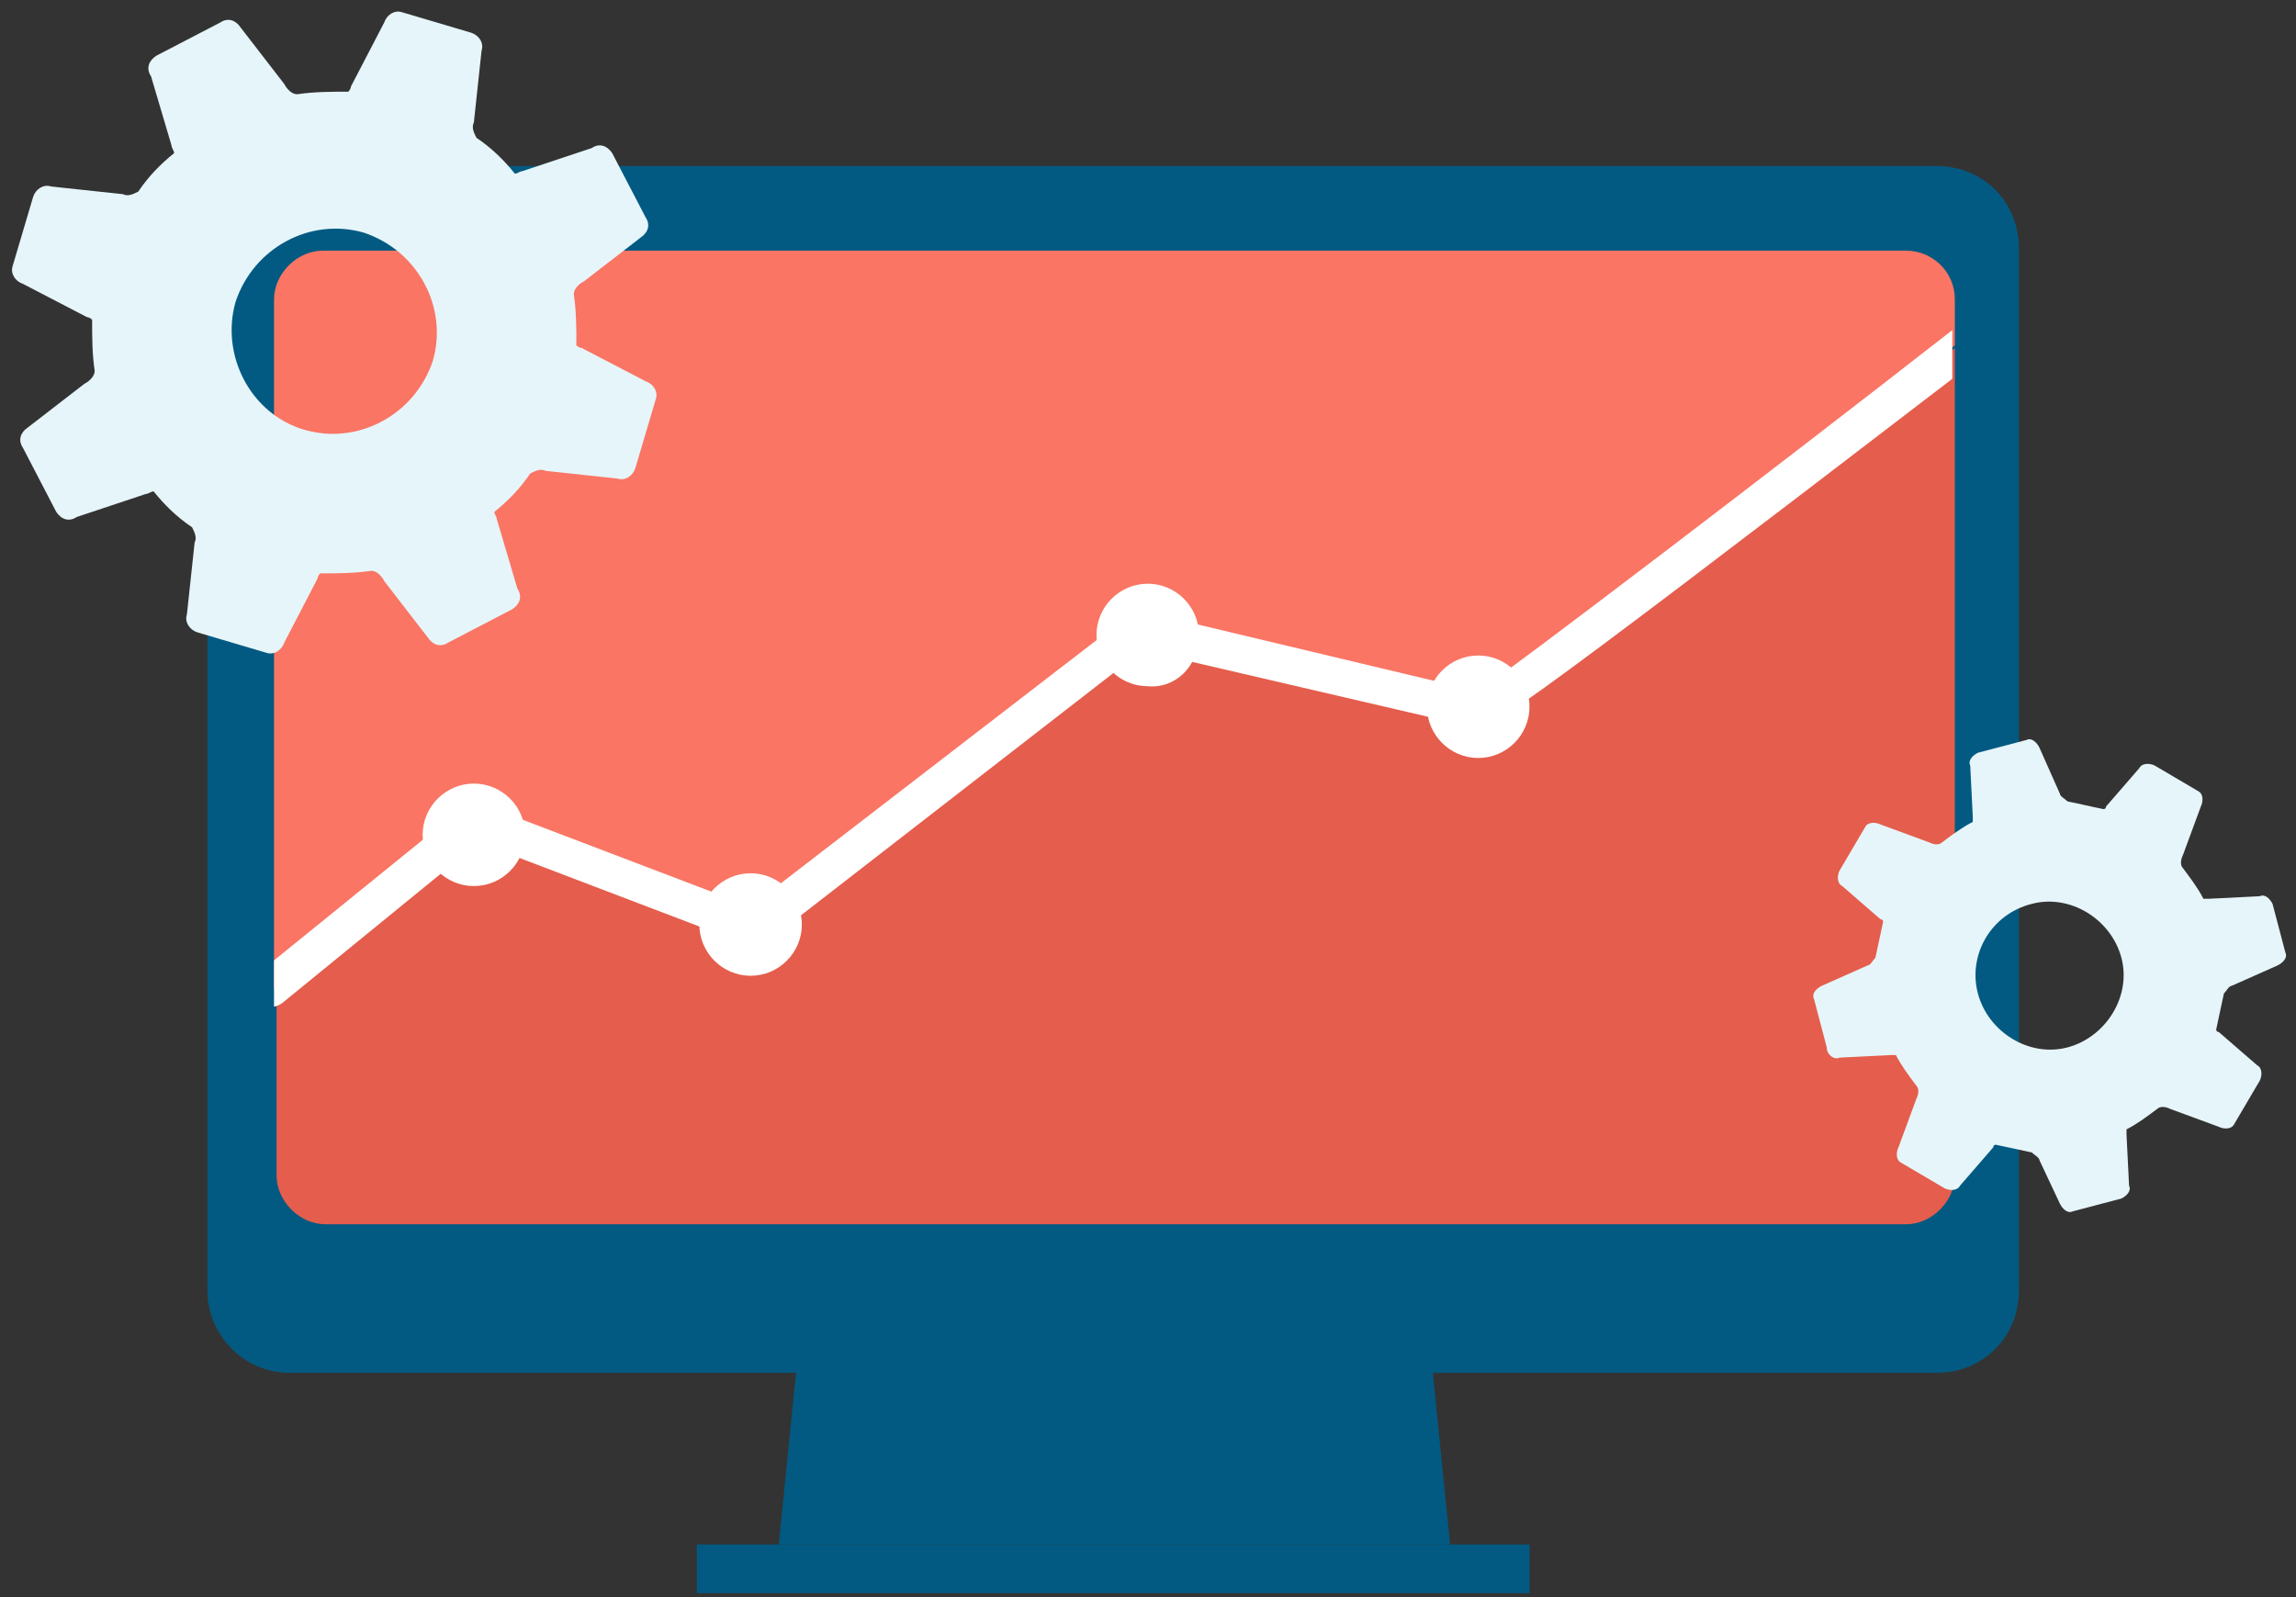<svg width="115" height="80" viewBox="0 0 115 80" fill="none" xmlns="http://www.w3.org/2000/svg">
<rect x="0" y="0" width="115" height="80" fill="#333333" stroke="none"/>
<path d="M72.63 77.36H39.007L41.83 49.255H69.807L72.63 77.36Z" fill="#025A82"/>
<path d="M76.609 77.362H34.901V79.801H76.609V77.362Z" fill="#025A82"/>
<path d="M97.014 8.318H14.495C12.314 8.318 10.389 10.115 10.389 12.425V16.917V60.165V64.657C10.389 66.839 12.185 68.764 14.495 68.764H97.014C99.324 68.764 101.12 66.967 101.12 64.657V60.165V16.917V12.425C101.12 10.115 99.324 8.318 97.014 8.318Z" fill="#025A82"/>
<path d="M37.852 46.436L57.102 31.55L74.17 35.528C74.17 35.528 93.292 20.898 97.912 17.305V14.995C97.912 13.583 96.757 12.556 95.474 12.556H16.164C14.88 12.556 13.725 13.711 13.725 14.995V49.516L23.735 41.175L37.852 46.436Z" fill="#FA7564"/>
<path d="M74.171 35.656L57.102 31.678L37.852 46.565L23.864 41.303L13.854 49.645V58.885C13.854 60.168 15.009 61.323 16.292 61.323H95.474C96.757 61.323 97.912 60.168 97.912 58.885V17.433C93.292 21.026 74.555 35.785 74.171 35.656Z" fill="#E55D4C"/>
<path d="M76.608 35.401C76.608 33.989 75.453 32.834 74.041 32.834C72.629 32.834 71.474 33.989 71.474 35.401C71.474 36.812 72.629 37.968 74.041 37.968C75.453 37.968 76.608 36.812 76.608 35.401Z" fill="white"/>
<path d="M60.053 31.806C60.053 30.394 58.898 29.239 57.487 29.239C56.075 29.239 54.92 30.394 54.92 31.806C54.92 33.218 56.075 34.373 57.487 34.373C58.898 34.501 60.053 33.346 60.053 31.806Z" fill="white"/>
<path d="M40.163 46.309C40.163 44.897 39.008 43.742 37.596 43.742C36.184 43.742 35.029 44.897 35.029 46.309C35.029 47.721 36.184 48.876 37.596 48.876C39.008 48.876 40.163 47.721 40.163 46.309Z" fill="white"/>
<path d="M26.302 41.816C26.302 40.405 25.147 39.25 23.735 39.25C22.323 39.25 21.169 40.405 21.169 41.816C21.169 43.228 22.323 44.383 23.735 44.383C25.147 44.383 26.302 43.228 26.302 41.816Z" fill="white"/>
<path d="M74.042 34.631L57.358 30.653C57.102 30.525 56.717 30.653 56.589 30.781L37.595 45.411L24.12 40.278C23.735 40.15 23.479 40.15 23.222 40.407L13.725 48.106V49.518V50.417C13.853 50.417 14.11 50.288 14.238 50.16L23.992 42.203L37.467 47.337C37.724 47.465 38.108 47.465 38.365 47.208L57.23 32.578L73.785 36.428C74.427 36.685 74.683 36.685 97.784 18.975V16.536C88.415 23.851 76.095 33.22 74.042 34.631Z" fill="white"/>
<path d="M14.239 32.185L15.907 28.976C15.907 28.848 16.035 28.72 16.035 28.72C16.934 28.72 17.704 28.72 18.602 28.591C18.859 28.591 19.115 28.848 19.244 29.105L21.425 31.928C21.682 32.313 22.067 32.441 22.452 32.185L25.66 30.516C26.045 30.26 26.174 29.875 25.917 29.49L24.89 26.025C24.89 25.896 24.762 25.768 24.762 25.64C25.404 25.126 26.045 24.485 26.559 23.715C26.815 23.586 27.072 23.458 27.329 23.586L30.922 23.971C31.307 24.1 31.692 23.843 31.82 23.458L32.847 19.993C32.975 19.608 32.719 19.223 32.334 19.095L29.125 17.426C28.997 17.426 28.869 17.298 28.869 17.298C28.869 16.4 28.869 15.63 28.74 14.731C28.74 14.475 28.997 14.218 29.254 14.089L32.077 11.908C32.462 11.651 32.59 11.266 32.334 10.881L30.665 7.673C30.409 7.288 30.024 7.159 29.639 7.416L26.174 8.571C26.045 8.571 25.917 8.7 25.789 8.7C25.275 8.058 24.634 7.416 23.864 6.903C23.735 6.646 23.607 6.389 23.735 6.133L24.12 2.539C24.249 2.154 23.992 1.769 23.607 1.641L20.142 0.614C19.757 0.486 19.372 0.743 19.244 1.128L17.575 4.336C17.575 4.464 17.447 4.593 17.447 4.593C16.549 4.593 15.779 4.593 14.88 4.721C14.624 4.721 14.367 4.464 14.239 4.208L12.057 1.384C11.8 0.999 11.415 0.871 11.03 1.128L7.822 2.796C7.437 3.053 7.309 3.438 7.565 3.823L8.592 7.288C8.592 7.416 8.72 7.544 8.72 7.673C8.079 8.186 7.437 8.828 6.924 9.598C6.667 9.726 6.41 9.854 6.154 9.726L2.56 9.341C2.175 9.213 1.79 9.47 1.662 9.855L0.635 13.319C0.507 13.704 0.764 14.089 1.149 14.218L4.357 15.886C4.485 15.886 4.614 16.015 4.614 16.015C4.614 16.913 4.614 17.683 4.742 18.581C4.742 18.838 4.485 19.095 4.229 19.223L1.405 21.405C1.02 21.661 0.892 22.046 1.149 22.431L2.817 25.64C3.074 26.025 3.459 26.153 3.844 25.896L7.309 24.741C7.437 24.741 7.565 24.613 7.694 24.613C8.207 25.255 8.849 25.896 9.619 26.41C9.747 26.666 9.875 26.923 9.747 27.18L9.362 30.773C9.234 31.158 9.49 31.543 9.875 31.671L13.34 32.698C13.725 32.826 14.11 32.57 14.239 32.185ZM11.8 15.116C12.698 12.421 15.522 10.881 18.217 11.651C20.912 12.55 22.452 15.373 21.682 18.068C20.784 20.763 17.96 22.303 15.265 21.533C12.57 20.763 11.03 17.811 11.8 15.116Z" fill="#E6F5F9"/>
<path d="M92.138 52.977L94.704 52.848C94.833 52.848 94.833 52.848 94.961 52.848C95.218 53.361 95.603 53.875 95.988 54.388C96.116 54.517 96.116 54.773 95.988 55.03L95.089 57.468C94.961 57.725 94.961 58.11 95.218 58.238L97.4 59.522C97.656 59.65 98.041 59.65 98.169 59.393L99.838 57.468C99.838 57.34 99.966 57.34 99.966 57.34C100.608 57.468 101.121 57.596 101.763 57.725C101.891 57.853 102.148 57.981 102.148 58.11L103.174 60.292C103.303 60.548 103.559 60.805 103.816 60.677L106.254 60.035C106.511 59.907 106.768 59.65 106.639 59.393L106.511 56.827C106.511 56.698 106.511 56.698 106.511 56.57C107.024 56.313 107.538 55.928 108.051 55.543C108.179 55.415 108.436 55.415 108.693 55.543L111.131 56.441C111.388 56.57 111.773 56.57 111.901 56.313L113.184 54.132C113.313 53.875 113.313 53.49 113.056 53.361L111.131 51.693C111.003 51.693 111.003 51.565 111.003 51.565C111.131 50.923 111.259 50.41 111.388 49.768C111.516 49.64 111.644 49.383 111.773 49.383L114.083 48.356C114.339 48.228 114.596 47.971 114.468 47.715L113.826 45.276C113.698 45.02 113.441 44.763 113.184 44.892L110.618 45.02C110.489 45.02 110.489 45.02 110.361 45.02C110.104 44.506 109.719 43.993 109.334 43.48C109.206 43.351 109.206 43.095 109.334 42.838L110.233 40.4C110.361 40.143 110.361 39.758 110.104 39.63L107.923 38.346C107.666 38.218 107.281 38.218 107.153 38.475L105.484 40.4C105.484 40.528 105.356 40.528 105.356 40.528C104.714 40.4 104.201 40.271 103.559 40.143C103.431 40.015 103.174 39.886 103.174 39.758L102.148 37.448C102.019 37.191 101.763 36.935 101.506 37.063L99.068 37.705C98.811 37.833 98.555 38.09 98.683 38.346L98.811 40.913C98.811 41.041 98.811 41.041 98.811 41.17C98.298 41.426 97.784 41.811 97.271 42.196C97.143 42.325 96.886 42.325 96.629 42.196L94.191 41.298C93.934 41.17 93.549 41.17 93.421 41.426L92.138 43.608C92.009 43.865 92.009 44.25 92.266 44.378L94.191 46.047C94.32 46.047 94.319 46.175 94.319 46.175C94.191 46.816 94.063 47.33 93.934 47.971C93.806 48.1 93.678 48.356 93.549 48.356L91.239 49.383C90.983 49.511 90.726 49.768 90.854 50.025L91.496 52.463C91.496 52.848 91.881 53.105 92.138 52.977ZM101.763 45.276C103.688 44.763 105.741 46.047 106.254 47.971C106.768 49.897 105.484 51.95 103.559 52.463C101.634 52.977 99.581 51.693 99.068 49.768C98.555 47.843 99.71 45.79 101.763 45.276Z" fill="#E6F5F9"/>
</svg>
